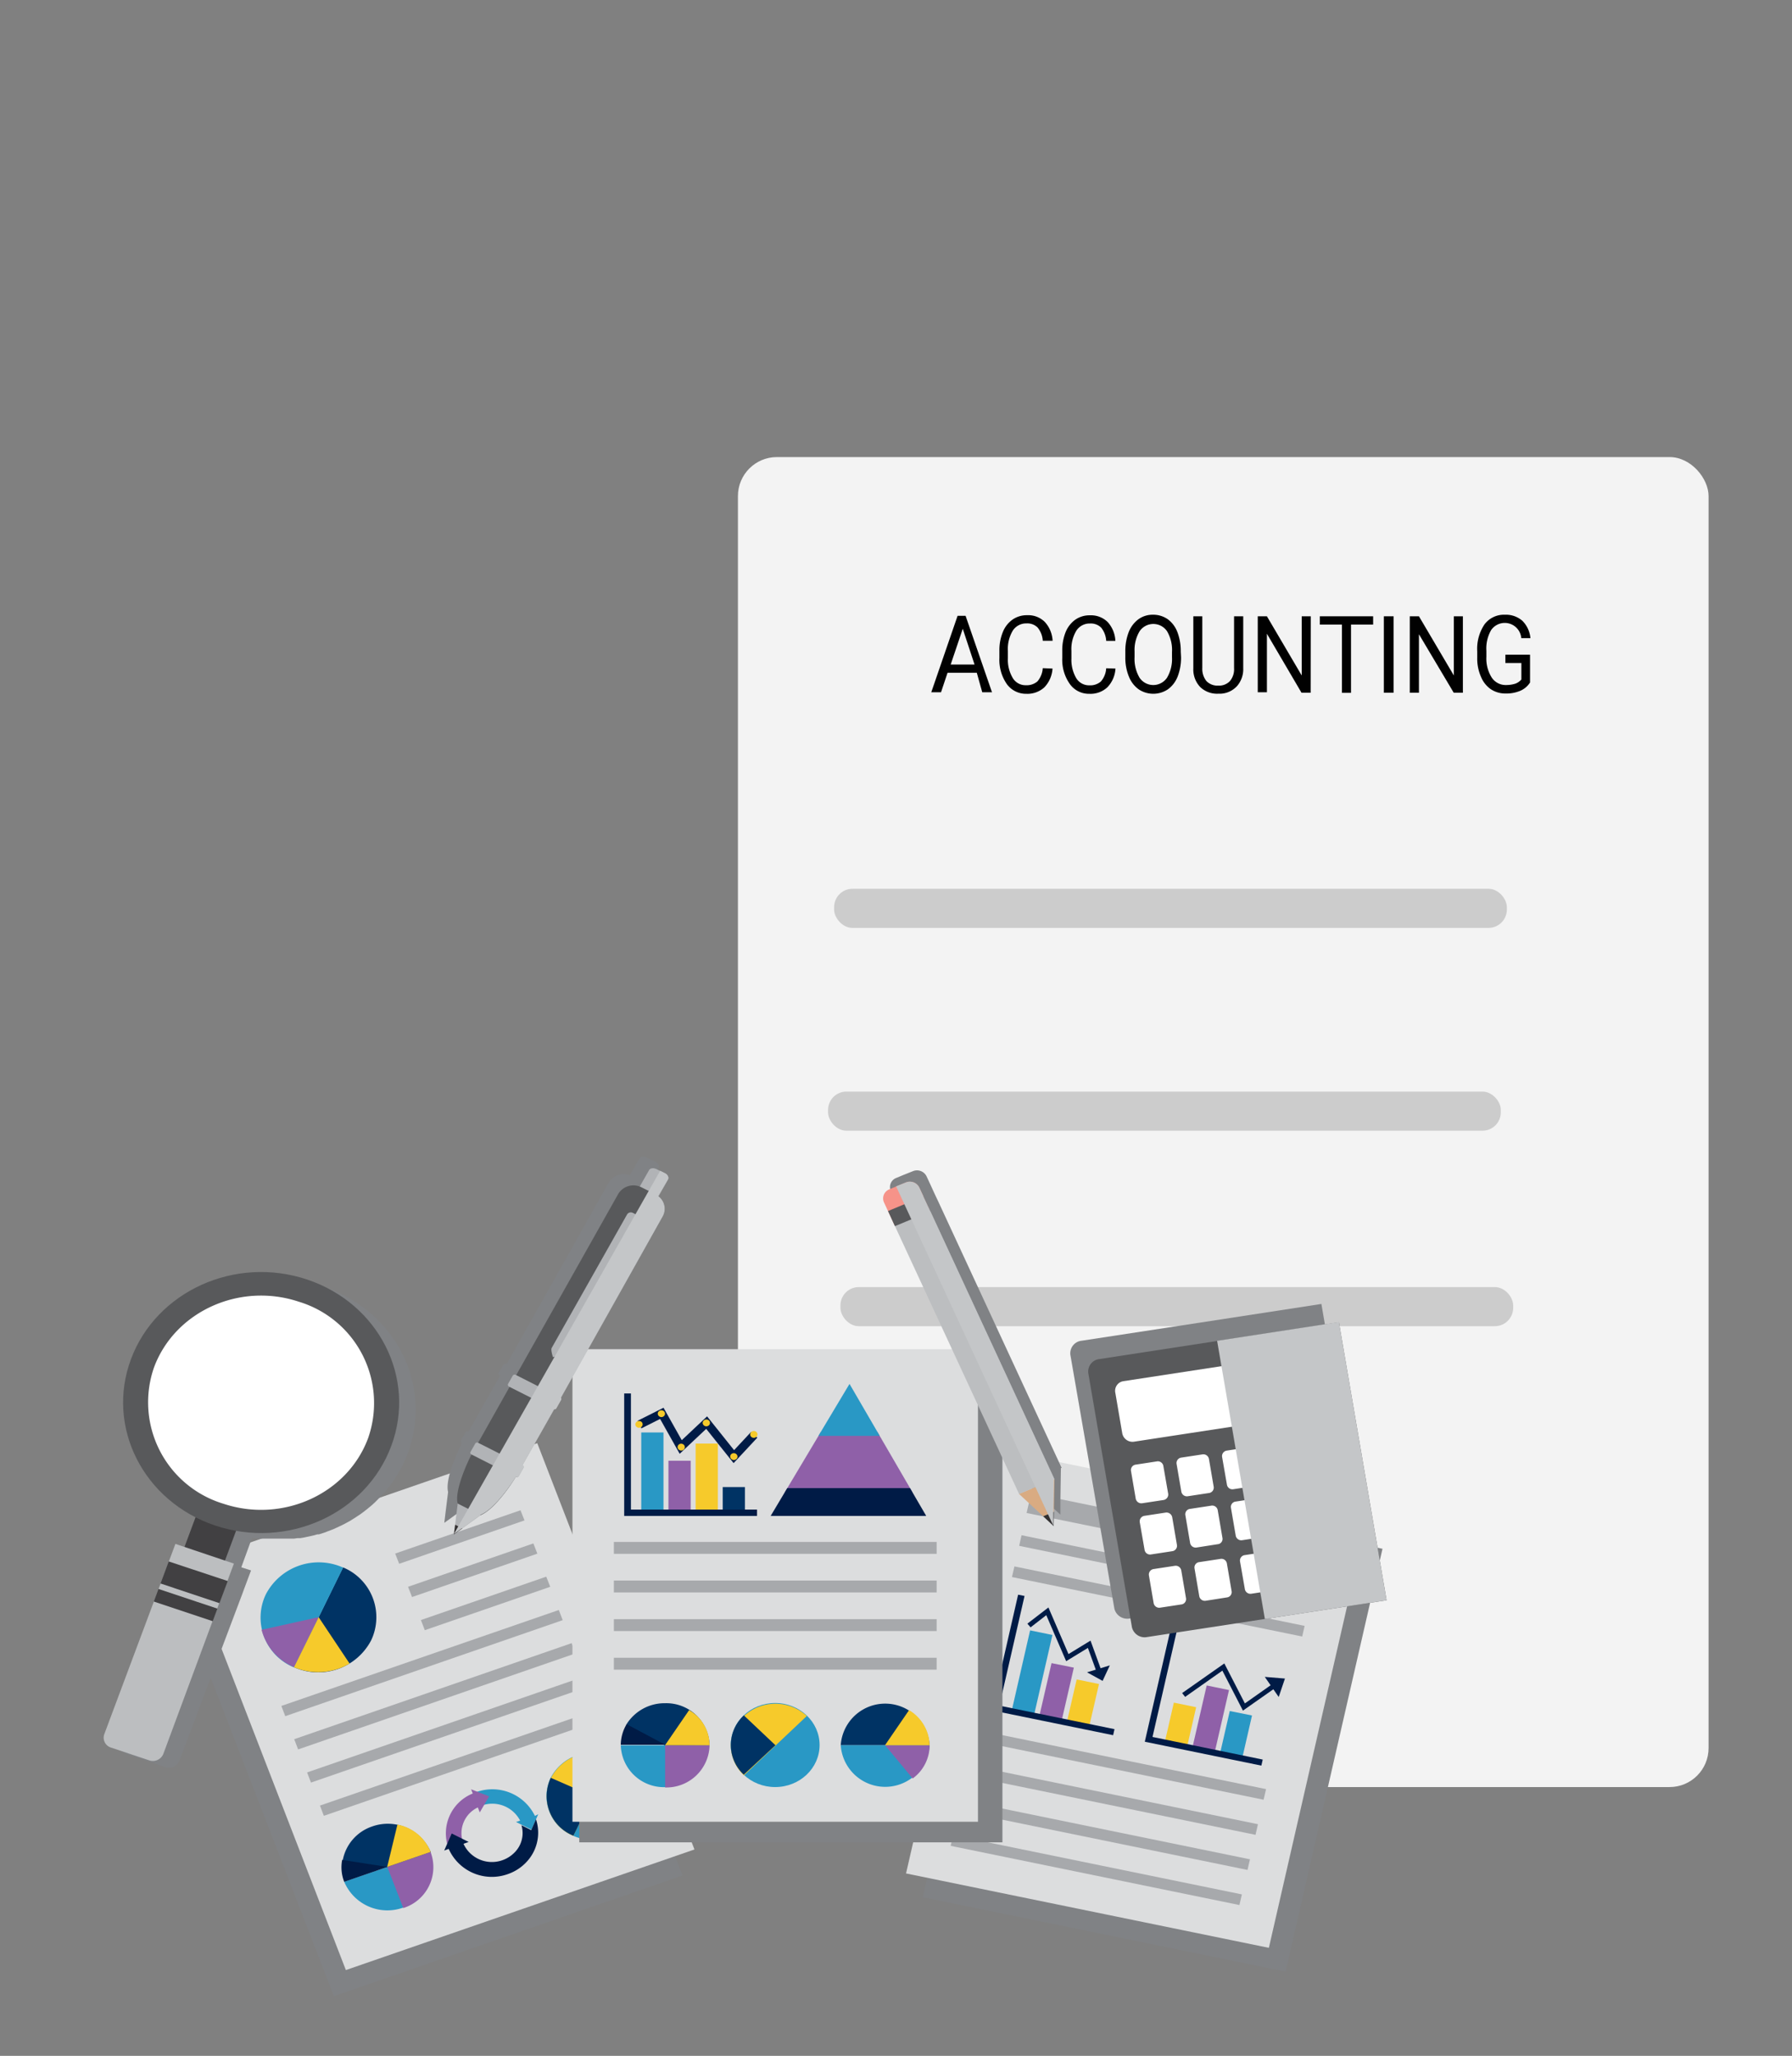 <svg xmlns="http://www.w3.org/2000/svg" width="183.88" height="210.86" viewBox="0 0 183.88 210.86"><rect x="0" y="0" width="183.88" height="210.86" fill="#808080" stroke="none"/><defs><style>.cls-1{isolation:isolate;}.cls-14,.cls-2{fill:none;}.cls-3{fill:#f3f3f3;}.cls-4{fill:#ccc;}.cls-5{fill:#010101;}.cls-6{fill:#808285;}.cls-18,.cls-6{mix-blend-mode:multiply;}.cls-7{fill:#dcddde;}.cls-8{fill:#a7a9ac;}.cls-9{fill:#003364;}.cls-10{fill:#2998c5;}.cls-11{fill:#8f60a8;}.cls-12{fill:#f6ca2b;}.cls-13{fill:#001b46;}.cls-14{stroke:#001b46;stroke-miterlimit:10;stroke-width:0.87px;}.cls-15{fill:#58595b;}.cls-16{fill:#fff;}.cls-17{fill:#97999c;}.cls-18{fill:#c4c6c8;}.cls-19{fill:#d9ab82;}.cls-20{fill:#333132;}.cls-21{fill:#bcbec0;}.cls-22{fill:#f69389;}.cls-23{fill:#b1b3b6;}.cls-24{fill:#414042;}</style></defs><title>accounting</title><g class="cls-1"><g id="Layer_1" data-name="Layer 1"><rect class="cls-2" width="183.88" height="210.86"/><rect class="cls-3" x="75.72" y="46.88" width="99.6" height="136.41" rx="4"/><rect class="cls-4" x="86.24" y="132.01" width="69.03" height="4.01" rx="1.88"/><rect class="cls-4" x="85.59" y="91.16" width="69.03" height="4.01" rx="1.88"/><path class="cls-5" d="M100.23,69h-3l-.67,2h-1l2.7-7.84h.82l2.71,7.84h-1Zm-2.68-.84H100l-1.21-3.67Z" transform="translate(0)"/><path class="cls-5" d="M108,68.57a3.05,3.05,0,0,1-.83,1.92,2.57,2.57,0,0,1-1.86.67,2.42,2.42,0,0,1-2-1,4.36,4.36,0,0,1-.76-2.67v-.75a4.85,4.85,0,0,1,.36-1.93,2.85,2.85,0,0,1,1-1.27,2.55,2.55,0,0,1,1.5-.44,2.4,2.4,0,0,1,1.8.69,3.08,3.08,0,0,1,.8,1.93H107a2.38,2.38,0,0,0-.53-1.36,1.5,1.5,0,0,0-1.13-.42,1.64,1.64,0,0,0-1.41.73,3.65,3.65,0,0,0-.51,2.09v.76a3.65,3.65,0,0,0,.49,2,1.52,1.52,0,0,0,1.34.76,1.7,1.7,0,0,0,1.2-.39,2.33,2.33,0,0,0,.55-1.36Z" transform="translate(0)"/><path class="cls-5" d="M114.46,68.57a3,3,0,0,1-.83,1.92,2.53,2.53,0,0,1-1.85.67,2.39,2.39,0,0,1-2-1A4.3,4.3,0,0,1,109,67.5v-.75a5,5,0,0,1,.35-1.93,2.92,2.92,0,0,1,1-1.27,2.55,2.55,0,0,1,1.5-.44,2.43,2.43,0,0,1,1.81.69,3.07,3.07,0,0,1,.79,1.93h-.94a2.38,2.38,0,0,0-.52-1.36,1.51,1.51,0,0,0-1.14-.42,1.62,1.62,0,0,0-1.4.73,3.65,3.65,0,0,0-.51,2.09v.76a3.74,3.74,0,0,0,.48,2,1.53,1.53,0,0,0,1.35.76,1.67,1.67,0,0,0,1.19-.39,2.27,2.27,0,0,0,.55-1.36Z" transform="translate(0)"/><path class="cls-5" d="M121.19,67.39a5.35,5.35,0,0,1-.35,2,2.93,2.93,0,0,1-1,1.31,2.69,2.69,0,0,1-3,0,2.94,2.94,0,0,1-1-1.3,5.1,5.1,0,0,1-.37-2v-.57a5.41,5.41,0,0,1,.35-2,3,3,0,0,1,1-1.32,2.48,2.48,0,0,1,1.49-.46,2.6,2.6,0,0,1,1.5.45,2.91,2.91,0,0,1,1,1.32,5.42,5.42,0,0,1,.35,2Zm-.93-.51a3.78,3.78,0,0,0-.51-2.14,1.7,1.7,0,0,0-2.81,0,3.72,3.72,0,0,0-.52,2.07v.58a3.8,3.8,0,0,0,.51,2.12,1.7,1.7,0,0,0,2.82,0,3.76,3.76,0,0,0,.51-2.09Z" transform="translate(0)"/><path class="cls-5" d="M127.57,63.21v5.33a2.63,2.63,0,0,1-.63,1.82,2.42,2.42,0,0,1-1.69.79H125a2.49,2.49,0,0,1-1.85-.69,2.61,2.61,0,0,1-.7-1.91V63.21h.92v5.31a2,2,0,0,0,.42,1.33,1.57,1.57,0,0,0,1.21.47,1.54,1.54,0,0,0,1.21-.47,1.9,1.9,0,0,0,.42-1.32V63.21Z" transform="translate(0)"/><path class="cls-5" d="M134.49,71.05h-.94L130,65v6h-.94V63.21H130l3.57,6.07V63.21h.93Z" transform="translate(0)"/><path class="cls-5" d="M140.9,64.06h-2.27v7h-.93v-7h-2.27v-.85h5.47Z" transform="translate(0)"/><path class="cls-5" d="M143,71.05H142V63.21H143Z" transform="translate(0)"/><path class="cls-5" d="M150.11,71.05h-.94l-3.57-6v6h-.94V63.21h.94l3.58,6.07V63.21h.93Z" transform="translate(0)"/><path class="cls-5" d="M157,70a2.22,2.22,0,0,1-1,.85,3.68,3.68,0,0,1-1.5.28,2.7,2.7,0,0,1-1.54-.45,2.88,2.88,0,0,1-1-1.28,4.6,4.6,0,0,1-.38-1.92v-.68a4.5,4.5,0,0,1,.74-2.75,2.49,2.49,0,0,1,2.1-1,2.56,2.56,0,0,1,1.79.62,2.87,2.87,0,0,1,.83,1.78h-.94a1.7,1.7,0,0,0-3.09-.83,3.78,3.78,0,0,0-.49,2.12v.64a3.63,3.63,0,0,0,.54,2.1,1.71,1.71,0,0,0,1.48.78,3.19,3.19,0,0,0,.92-.13,1.45,1.45,0,0,0,.65-.44V68h-1.64v-.85H157Z" transform="translate(0)"/><rect class="cls-4" x="84.97" y="111.96" width="69.03" height="4.01" rx="1.88"/><polyline class="cls-6" points="34.26 204.74 70.03 192.36 53.9 150.69 18.13 163.06 34.26 204.74"/><polyline class="cls-6" points="141.86 158.85 104.64 151.22 94.69 194.59 131.92 202.22"/><line class="cls-6" x1="131.92" y1="202.22" x2="141.86" y2="158.85"/><polyline class="cls-7" points="35.49 202.06 19.36 160.39 55.13 148.02 71.26 189.69 35.49 202.06"/><polygon class="cls-8" points="57.74 166.17 29.27 176.02 28.87 174.97 57.34 165.13 57.74 166.17"/><polygon class="cls-8" points="56.46 162.75 43.59 167.2 43.19 166.16 56.05 161.71 56.46 162.75"/><polygon class="cls-8" points="55.14 159.35 42.28 163.8 41.87 162.75 54.73 158.3 55.14 159.35"/><polygon class="cls-8" points="53.82 155.94 40.96 160.39 40.55 159.34 53.41 154.9 53.82 155.94"/><polygon class="cls-8" points="59.06 169.58 30.59 179.43 30.19 178.38 58.66 168.53 59.06 169.58"/><polygon class="cls-8" points="60.38 172.99 31.91 182.83 31.51 181.79 59.98 171.94 60.38 172.99"/><polygon class="cls-8" points="61.7 176.39 33.23 186.24 32.83 185.19 61.3 175.35 61.7 176.39"/><path class="cls-9" d="M30.17,171a6.13,6.13,0,0,0,7.91-2.75,5.53,5.53,0,0,0-2.88-7.49Z" transform="translate(0)"/><path class="cls-10" d="M35.21,160.78l0,0a6.12,6.12,0,0,0-7.93,2.74,5.52,5.52,0,0,0,2.9,7.5l0,0Z" transform="translate(0)"/><path class="cls-11" d="M30.18,171l2.52-5.14-5.86,1.3a5.75,5.75,0,0,0,3.3,3.82Z" transform="translate(0)"/><path class="cls-12" d="M32.7,165.87,30.17,171a6.3,6.3,0,0,0,5.7-.38Z" transform="translate(0)"/><path class="cls-10" d="M54.89,186.25a4.86,4.86,0,0,0-6-2.45l-.15,0,.55,1.44.15-.06a3.22,3.22,0,0,1,3.93,1.55l-.42.14,1.58.79.7-1.58Z" transform="translate(0)"/><path class="cls-11" d="M50.19,184.24l-1.85-.72.17.43A4.4,4.4,0,0,0,46,189.49l1.51-.52a2.92,2.92,0,0,1,1.52-3.59l.2.51Z" transform="translate(0)"/><path class="cls-13" d="M55,186.59l-.49,1.12-1-.5a2.82,2.82,0,0,1-.73,2.81h0a3.26,3.26,0,0,1-1.22.77,3.21,3.21,0,0,1-4-1.68l.53-.19-1.74-.87-.77,1.75.46-.17a4.85,4.85,0,0,0,6.06,2.59,4.72,4.72,0,0,0,2.27-1.66l0,0,0,0h0A4.38,4.38,0,0,0,55,186.59Z" transform="translate(0)"/><path class="cls-9" d="M44.22,190s0,0,0,0a4.8,4.8,0,0,0-6.06-2.66,4.54,4.54,0,0,0-3,3.51l4.67.73Z" transform="translate(0)"/><path class="cls-10" d="M39.88,191.43,35.32,193v0a4.8,4.8,0,0,0,6.06,2.65l.12,0Z" transform="translate(0)"/><path class="cls-11" d="M44.19,189.94l-4.45,1.54,1.64,4.22h0A4.39,4.39,0,0,0,44.2,190Z" transform="translate(0)"/><path class="cls-12" d="M39.73,191.48l4.46-1.54a4.57,4.57,0,0,0-3.41-2.8Z" transform="translate(0)"/><path class="cls-13" d="M35.11,190.76a4.07,4.07,0,0,0,.21,2.25l4.43-1.53Z" transform="translate(0)"/><path class="cls-10" d="M58.8,188.28a4.37,4.37,0,0,1-2.3-5.93,4.85,4.85,0,0,1,6.28-2.17,4.37,4.37,0,0,1,2.29,5.93A4.83,4.83,0,0,1,58.8,188.28Z" transform="translate(0)"/><path class="cls-12" d="M62.81,180.19h0a4.85,4.85,0,0,0-6.28,2.17,4.37,4.37,0,0,0,2.3,5.93h0Z" transform="translate(0)"/><path class="cls-9" d="M58.83,188.29l2-4.06-4.31-1.89h0a4.37,4.37,0,0,0,2.3,5.93Z" transform="translate(0)"/><line class="cls-7" x1="140.14" y1="156.41" x2="130.2" y2="199.78"/><polyline class="cls-7" points="130.2 199.78 92.97 192.15 102.92 148.78 140.14 156.41"/><polygon class="cls-8" points="129.66 184.59 100.03 178.52 100.28 177.44 129.91 183.5 129.66 184.59"/><polygon class="cls-8" points="133.62 167.85 103.84 161.75 104.09 160.66 133.87 166.76 133.62 167.85"/><polygon class="cls-8" points="134.35 164.65 104.58 158.55 104.82 157.46 134.6 163.56 134.35 164.65"/><polygon class="cls-8" points="128.83 188.19 99.2 182.12 99.45 181.03 129.08 187.1 128.83 188.19"/><polygon class="cls-8" points="128.01 191.79 98.38 185.72 98.63 184.63 128.26 190.7 128.01 191.79"/><polygon class="cls-8" points="127.18 195.39 97.55 189.32 97.8 188.23 127.43 194.3 127.18 195.39"/><polyline class="cls-8" points="135.13 161.28 105.34 155.18 105.81 153.15 135.59 159.25"/><polygon class="cls-10" points="106.11 175.89 103.82 175.43 105.7 167.22 107.99 167.69 106.11 175.89"/><polygon class="cls-11" points="108.94 176.47 106.65 176 107.9 170.58 110.19 171.04 108.94 176.47"/><polygon class="cls-12" points="111.77 177.05 109.48 176.59 110.48 172.25 112.77 172.72 111.77 177.05"/><polygon class="cls-13" points="102.55 174.94 105.13 163.69 104.47 163.56 101.76 175.42 114.22 177.97 114.36 177.35 102.55 174.94"/><polygon class="cls-13" points="112.93 171.1 111.9 168.27 109.64 169.65 107.58 164.87 105.42 166.53 105.75 166.91 107.36 165.66 109.4 170.38 111.63 169.02 112.44 171.25 111.54 171.52 113.14 172.4 113.88 170.81 112.93 171.1"/><polygon class="cls-10" points="125.2 179.8 127.48 180.27 128.47 175.95 126.19 175.49 125.2 179.8"/><polygon class="cls-11" points="122.36 179.22 124.65 179.69 126.11 173.34 123.82 172.87 122.36 179.22"/><polygon class="cls-12" points="119.53 178.64 121.82 179.11 122.74 175.1 120.45 174.63 119.53 178.64"/><polygon class="cls-13" points="118.26 178.15 120.84 166.91 120.19 166.78 117.47 178.64 129.43 181.09 129.57 180.47 118.26 178.15"/><polygon class="cls-13" points="131.85 172.16 129.78 171.99 130.38 172.85 127.74 174.71 125.63 170.61 121.3 173.65 121.61 174.04 125.43 171.35 127.54 175.45 130.66 173.26 131.21 174.05 131.85 172.16"/><rect class="cls-6" x="59.44" y="140.22" width="43.42" height="48.74"/><rect class="cls-7" x="58.74" y="138.38" width="41.61" height="48.47"/><rect class="cls-8" x="62.99" y="158.15" width="33.12" height="1.22"/><rect class="cls-8" x="62.99" y="162.11" width="33.12" height="1.22"/><rect class="cls-8" x="62.99" y="166.07" width="33.12" height="1.22"/><rect class="cls-8" x="62.99" y="170.03" width="33.12" height="1.22"/><rect class="cls-10" x="65.8" y="146.92" width="2.28" height="8.17"/><rect class="cls-11" x="68.59" y="149.82" width="2.28" height="5.41"/><rect class="cls-12" x="71.38" y="148.06" width="2.28" height="7.17"/><rect class="cls-9" x="74.16" y="152.52" width="2.28" height="2.7"/><polygon class="cls-13" points="64.74 154.83 64.74 142.92 64.05 142.92 64.05 155.48 77.68 155.48 77.68 154.83 64.74 154.83"/><polyline class="cls-14" points="65.62 146.11 67.91 144.96 69.85 148.41 72.51 145.91 75.3 149.4 77.39 147.16"/><path class="cls-12" d="M65.79,146.37a.39.39,0,0,1-.52-.07.33.33,0,0,1,.08-.49.39.39,0,0,1,.52.07A.34.34,0,0,1,65.79,146.37Z" transform="translate(0)"/><path class="cls-12" d="M72.7,146.22a.39.39,0,0,1-.52-.07.33.33,0,0,1,.08-.49.39.39,0,0,1,.52.07A.34.34,0,0,1,72.7,146.22Z" transform="translate(0)"/><path class="cls-12" d="M70.12,148.71a.39.39,0,0,1-.52-.08.34.34,0,0,1,.08-.49.39.39,0,0,1,.52.08A.34.34,0,0,1,70.12,148.71Z" transform="translate(0)"/><path class="cls-12" d="M68.08,145.28a.38.38,0,0,1-.51-.08.33.33,0,0,1,.08-.49.39.39,0,0,1,.52.08A.34.34,0,0,1,68.08,145.28Z" transform="translate(0)"/><path class="cls-12" d="M75.52,149.68a.39.39,0,0,1-.52-.08.34.34,0,0,1,.08-.49.39.39,0,0,1,.52.08A.33.33,0,0,1,75.52,149.68Z" transform="translate(0)"/><path class="cls-12" d="M77.57,147.4a.38.38,0,0,1-.52-.07.34.34,0,0,1,.08-.49.39.39,0,0,1,.52.07A.33.33,0,0,1,77.57,147.4Z" transform="translate(0)"/><polygon class="cls-11" points="93.65 153.09 90.04 146.88 84.22 146.88 80.51 153.09 93.65 153.09"/><polygon class="cls-13" points="93.38 152.63 80.78 152.63 79.08 155.48 95.04 155.48 93.38 152.63"/><polygon class="cls-10" points="90.27 147.27 87.17 141.94 83.98 147.27 90.27 147.27"/><path class="cls-9" d="M72.81,179v0a4.44,4.44,0,0,0-4.56-4.31,4.61,4.61,0,0,0-4,2.22l4,2.13Z" transform="translate(0)"/><path class="cls-10" d="M68.39,179H63.7v0a4.43,4.43,0,0,0,4.56,4.3h.13Z" transform="translate(0)"/><path class="cls-11" d="M72.81,179H68.25v4.33h0a4.43,4.43,0,0,0,4.56-4.3Z" transform="translate(0)"/><path class="cls-12" d="M68.24,179h4.57a4.14,4.14,0,0,0-2.1-3.6Z" transform="translate(0)"/><path class="cls-13" d="M64.3,176.84a4.17,4.17,0,0,0-.6,2.11h4.56Z" transform="translate(0)"/><path class="cls-9" d="M95.39,179a4.57,4.57,0,0,0-9.12,0Z" transform="translate(0)"/><path class="cls-10" d="M86.27,179v0a4.57,4.57,0,0,0,9.12,0v0Z" transform="translate(0)"/><path class="cls-11" d="M95.39,179H90.82l2.83,3.41A4.21,4.21,0,0,0,95.39,179Z" transform="translate(0)"/><path class="cls-12" d="M90.81,179h4.58a4.3,4.3,0,0,0-2.11-3.6Z" transform="translate(0)"/><ellipse class="cls-10" cx="79.54" cy="178.98" rx="4.56" ry="4.31"/><path class="cls-12" d="M82.79,176l0,0a4.76,4.76,0,0,0-6.45,0,4.14,4.14,0,0,0,0,6.09l0,0Z" transform="translate(0)"/><path class="cls-9" d="M76.34,182l3.23-3-3.24-3.06h0a4.14,4.14,0,0,0,0,6.09Z" transform="translate(0)"/><path class="cls-6" d="M67.56,119.8c.12-.21,0-.5-.35-.66l-.81-.4c-.31-.16-.66-.13-.78.08l-1,1.71a1.81,1.81,0,0,0-2.17.78L52,139.89l-.06,0a.23.23,0,0,0-.3.09l-.47.83a.2.2,0,0,0,.09.28l.06,0-3.24,5.73a.23.23,0,0,0-.3.08l-.47.84a.21.21,0,0,0,.09.28h0c-.29.53-1.77,3.64-1.42,5h0l-.27,2.17h0l-.12,1,.86-.62h0l1.89-1.37a3.21,3.21,0,0,0,.79-.48l.07-.06.18-.15.11-.1.16-.15.13-.14a1.85,1.85,0,0,0,.14-.14l.15-.16.12-.13.16-.18a1.47,1.47,0,0,1,.1-.13c.06-.06.11-.13.16-.19l.1-.12.16-.2a.44.44,0,0,1,.08-.11l.15-.2.08-.11.13-.18.08-.11.11-.16.08-.12a1,1,0,0,1,.08-.11l.08-.13,0-.07.08-.13,0,0,.07-.11h0a.22.22,0,0,0,.3-.08l.47-.83a.31.31,0,0,0,0-.08.21.21,0,0,0-.11-.21l3.24-5.74a.22.22,0,0,0,.12,0h0a.18.18,0,0,0,.09-.08l.47-.83a.19.19,0,0,0,0-.07s0,0,0,0v0s0,0,0,0,0,0,0,0l0,0,10.51-18.59a1.88,1.88,0,0,0,.12-.3.38.38,0,0,0,0-.1,1.77,1.77,0,0,0,0-.2.57.57,0,0,0,0-.13v-.18s0-.09,0-.13a1,1,0,0,0,0-.17.65.65,0,0,0,0-.13l-.06-.15A.83.83,0,0,1,67,122a.64.64,0,0,0-.1-.13l-.09-.12-.12-.12a1.27,1.27,0,0,0-.12-.1h0Z" transform="translate(0)"/><path class="cls-6" d="M24.84,163.54l.25-.68h0l.67-1.79-1-.32,1-2.74.11-.3.64.1.17,0,.5,0,.26,0,.4,0h1l.37,0h.3l.36,0,.29,0,.36-.05.29,0,.36-.06.28-.06.38-.08.26-.06.48-.13.16,0,.59-.19.23-.09.37-.14.26-.1.33-.15a2.06,2.06,0,0,0,.26-.12l.32-.15.26-.13.31-.17.26-.14.3-.19.24-.15.3-.2.23-.15.31-.23a1.56,1.56,0,0,0,.2-.16c.12-.08.23-.18.34-.27l.16-.13c.16-.13.32-.28.47-.42l.13-.13.32-.32.18-.18c.08-.1.17-.19.26-.29a1.63,1.63,0,0,0,.17-.2l.24-.29.17-.22.22-.29.16-.23.21-.31.15-.23c.07-.11.13-.22.19-.33a1.76,1.76,0,0,0,.14-.23l.19-.35.12-.23.18-.4.09-.2c.09-.2.17-.41.25-.61,2.6-7-1.27-14.62-8.65-17.07l-.08,0h0c-7.35-2.4-15.39,1.25-18,8.2a13.07,13.07,0,0,0,6.63,16.22l-1.14,3.05-.95-.32L19,160.84h0l-.66,1.8-.61,1.63-.26.69h0l-5.08,13.61a1.06,1.06,0,0,0,.69,1.37l1.88.62h0l2,.68a1.15,1.15,0,0,0,1.45-.65" transform="translate(0)"/><path class="cls-6" d="M135.59,133.74l-12.49,1.92h0L111,137.51a1.3,1.3,0,0,0-1.17,1.44L114.35,165a1.36,1.36,0,0,0,1.58,1l24.56-3.77" transform="translate(0)"/><path class="cls-6" d="M108.94,150.56h0L96.21,123.09h0l-.06-.12h0l-.29-.62-.37-.81h0l-.41-.88a1.09,1.09,0,0,0-1.4-.54l-1,.4h0l-.75.31a1,1,0,0,0-.52,1.33l.41.89h0l.71,1.55h0l12.73,27.46h0l2.46,2.29h0l1.09,1V153.9h0l.05-3.33Z" transform="translate(0)"/><path class="cls-15" d="M142.28,164.13l-24.55,3.77a1.34,1.34,0,0,1-1.58-1l-4.48-26.07a1.29,1.29,0,0,1,1.16-1.44l24.56-3.77" transform="translate(0)"/><path class="cls-16" d="M137,144.71l-20.66,3.16a1.07,1.07,0,0,1-1.19-.9l-.7-4.09a1,1,0,0,1,.83-1.22l20.65-3.16" transform="translate(0)"/><path class="cls-16" d="M119.87,153.21a.57.57,0,0,1-.49.64l-2.17.33a.59.59,0,0,1-.67-.46l-.49-2.87a.56.56,0,0,1,.49-.63l2.16-.33a.57.57,0,0,1,.67.45Z" transform="translate(0)"/><path class="cls-16" d="M124.54,152.49a.56.56,0,0,1-.48.64l-2.17.33a.58.58,0,0,1-.67-.46l-.49-2.86a.56.56,0,0,1,.48-.64l2.17-.33a.58.58,0,0,1,.67.46Z" transform="translate(0)"/><path class="cls-16" d="M129.22,151.78a.56.56,0,0,1-.49.63l-2.16.33a.57.57,0,0,1-.67-.45l-.5-2.87a.57.57,0,0,1,.49-.64l2.16-.33a.6.6,0,0,1,.68.46Z" transform="translate(0)"/><path class="cls-16" d="M133.89,151.06a.54.54,0,0,1-.48.63l-2.17.34a.58.58,0,0,1-.67-.46l-.49-2.87a.55.55,0,0,1,.48-.63l2.17-.33a.57.57,0,0,1,.67.45Z" transform="translate(0)"/><path class="cls-16" d="M120.77,158.47a.56.56,0,0,1-.49.63l-2.16.33a.57.57,0,0,1-.67-.45l-.5-2.87a.57.57,0,0,1,.49-.64l2.16-.33a.6.6,0,0,1,.68.46Z" transform="translate(0)"/><path class="cls-16" d="M125.44,157.75a.54.54,0,0,1-.48.63l-2.17.34a.58.58,0,0,1-.67-.46l-.49-2.87a.55.55,0,0,1,.48-.63l2.17-.33a.57.57,0,0,1,.67.45Z" transform="translate(0)"/><path class="cls-16" d="M130.12,157a.57.57,0,0,1-.48.64l-2.17.33a.58.58,0,0,1-.67-.46l-.49-2.86a.55.55,0,0,1,.48-.64l2.17-.33a.57.57,0,0,1,.67.46Z" transform="translate(0)"/><path class="cls-16" d="M121.7,163.93a.55.55,0,0,1-.48.63l-2.17.33a.58.58,0,0,1-.67-.45l-.49-2.87a.57.57,0,0,1,.48-.64l2.17-.33a.58.58,0,0,1,.67.46Z" transform="translate(0)"/><path class="cls-16" d="M126.38,163.21a.55.55,0,0,1-.48.63l-2.17.34a.58.58,0,0,1-.67-.46l-.49-2.87a.55.55,0,0,1,.48-.63l2.17-.33a.57.57,0,0,1,.67.45Z" transform="translate(0)"/><path class="cls-16" d="M131.06,162.49a.57.57,0,0,1-.49.64l-2.16.33a.58.58,0,0,1-.67-.46l-.5-2.86a.56.56,0,0,1,.49-.64l2.16-.33a.57.57,0,0,1,.67.46Z" transform="translate(0)"/><path class="cls-17" d="M139.85,161.84l-6.79,1a.6.6,0,0,1-.67-.46L130.94,154a.56.56,0,0,1,.48-.63l6.79-1" transform="translate(0)"/><polyline class="cls-18" points="137.39 135.6 124.89 137.52 129.79 166.05 142.28 164.13"/><polygon class="cls-19" points="108.14 155.06 108.2 151.7 104.56 153.22 107.04 155.52 108.14 155.06"/><polygon class="cls-20" points="107.04 155.52 108.12 156.53 108.14 155.06 107.04 155.52"/><polygon class="cls-21" points="91.63 125.32 104.57 153.23 108.2 151.72 95.27 123.82 91.63 125.32"/><path class="cls-22" d="M95.42,124.14l-1.08-2.32a1.08,1.08,0,0,0-1.39-.54l-1.71.71a1,1,0,0,0-.53,1.34l1.07,2.31Z" transform="translate(0)"/><polygon class="cls-15" points="91.12 124.21 91.83 125.76 95.47 124.25 94.75 122.7 91.12 124.21"/><path class="cls-18" d="M108.19,151.71,95.47,124.25h0l-1.13-2.43a1.08,1.08,0,0,0-1.39-.54l-1,.4,16.14,34.82,0-1.44h0l.06-3.33h0Z" transform="translate(0)"/><path class="cls-23" d="M66.61,124.38c-.11.2-.46.24-.77.08l-.81-.4c-.31-.16-.47-.45-.35-.66L66.61,120c.11-.2.46-.24.77-.08l.81.4c.31.16.47.46.36.66Z" transform="translate(0)"/><polygon class="cls-23" points="47.44 156.76 49.41 155.34 46.98 154.11 46.7 156.38 47.44 156.76"/><polygon class="cls-20" points="46.7 156.38 46.57 157.38 47.44 156.76 46.7 156.38"/><path class="cls-15" d="M49.32,155.4c1.5-.61,3.4-3.52,3.64-4L68,124.77a1.64,1.64,0,0,0-.73-2.27l-1.44-.72a1.82,1.82,0,0,0-2.4.69L48.4,149.15c-.25.44-1.8,3.65-1.44,5.06Z" transform="translate(0)"/><path class="cls-23" d="M53.24,151.4a.24.24,0,0,1-.3.09l-4.56-2.31a.2.2,0,0,1-.09-.28l.47-.83a.22.22,0,0,1,.3-.09l4.56,2.3a.21.21,0,0,1,.09.29Z" transform="translate(0)"/><path class="cls-23" d="M57.09,144.43a.22.22,0,0,1-.3.09l-4.56-2.3a.21.21,0,0,1-.09-.29l.47-.83a.24.24,0,0,1,.3-.09l4.56,2.31a.2.2,0,0,1,.09.28Z" transform="translate(0)"/><path class="cls-23" d="M57.65,138.78c-.11.2-.91.42-.91.42s-.25-.75-.13-.95l7.73-13.68a.45.45,0,0,1,.6-.17l.26.13a.4.4,0,0,1,.18.57Z" transform="translate(0)"/><path class="cls-18" d="M53.71,150.57a.21.21,0,0,0-.09-.29l3.25-5.74a.22.22,0,0,0,.22-.11l.47-.83a.2.2,0,0,0,0-.24L68,124.77a1.62,1.62,0,0,0-.46-2.1l1-1.71c.11-.2,0-.5-.36-.66l-.44-.22L46.58,157.33v0l.87-.62h0l1.89-1.36c1.47-.6,3.31-3.4,3.61-3.91a.24.24,0,0,0,.3-.09Z" transform="translate(0)"/><polygon class="cls-24" points="20.21 155.23 17.34 162.93 21.5 164.32 24.37 156.61 20.21 155.23"/><path class="cls-21" d="M18,158.35,10.7,177.87a1.06,1.06,0,0,0,.69,1.37l3.92,1.31a1.16,1.16,0,0,0,1.45-.66L24,160.37Z" transform="translate(0)"/><polygon class="cls-24" points="22.52 164.43 23.37 162.16 17.31 160.15 16.47 162.41 22.52 164.43"/><polygon class="cls-24" points="16.26 162.97 15.78 164.26 21.83 166.28 22.31 164.99 16.26 162.97"/><path class="cls-15" d="M40.15,148.3c-2.6,7-10.69,10.63-18.06,8.17s-11.25-10.1-8.65-17.07,10.69-10.63,18.06-8.17S42.75,141.33,40.15,148.3Z" transform="translate(0)"/><path class="cls-16" d="M37.77,147.51c-2.13,5.73-8.78,8.74-14.85,6.72a10.87,10.87,0,0,1-7.11-14c2.14-5.73,8.79-8.74,14.85-6.72A10.86,10.86,0,0,1,37.77,147.51Z" transform="translate(0)"/></g></g></svg>